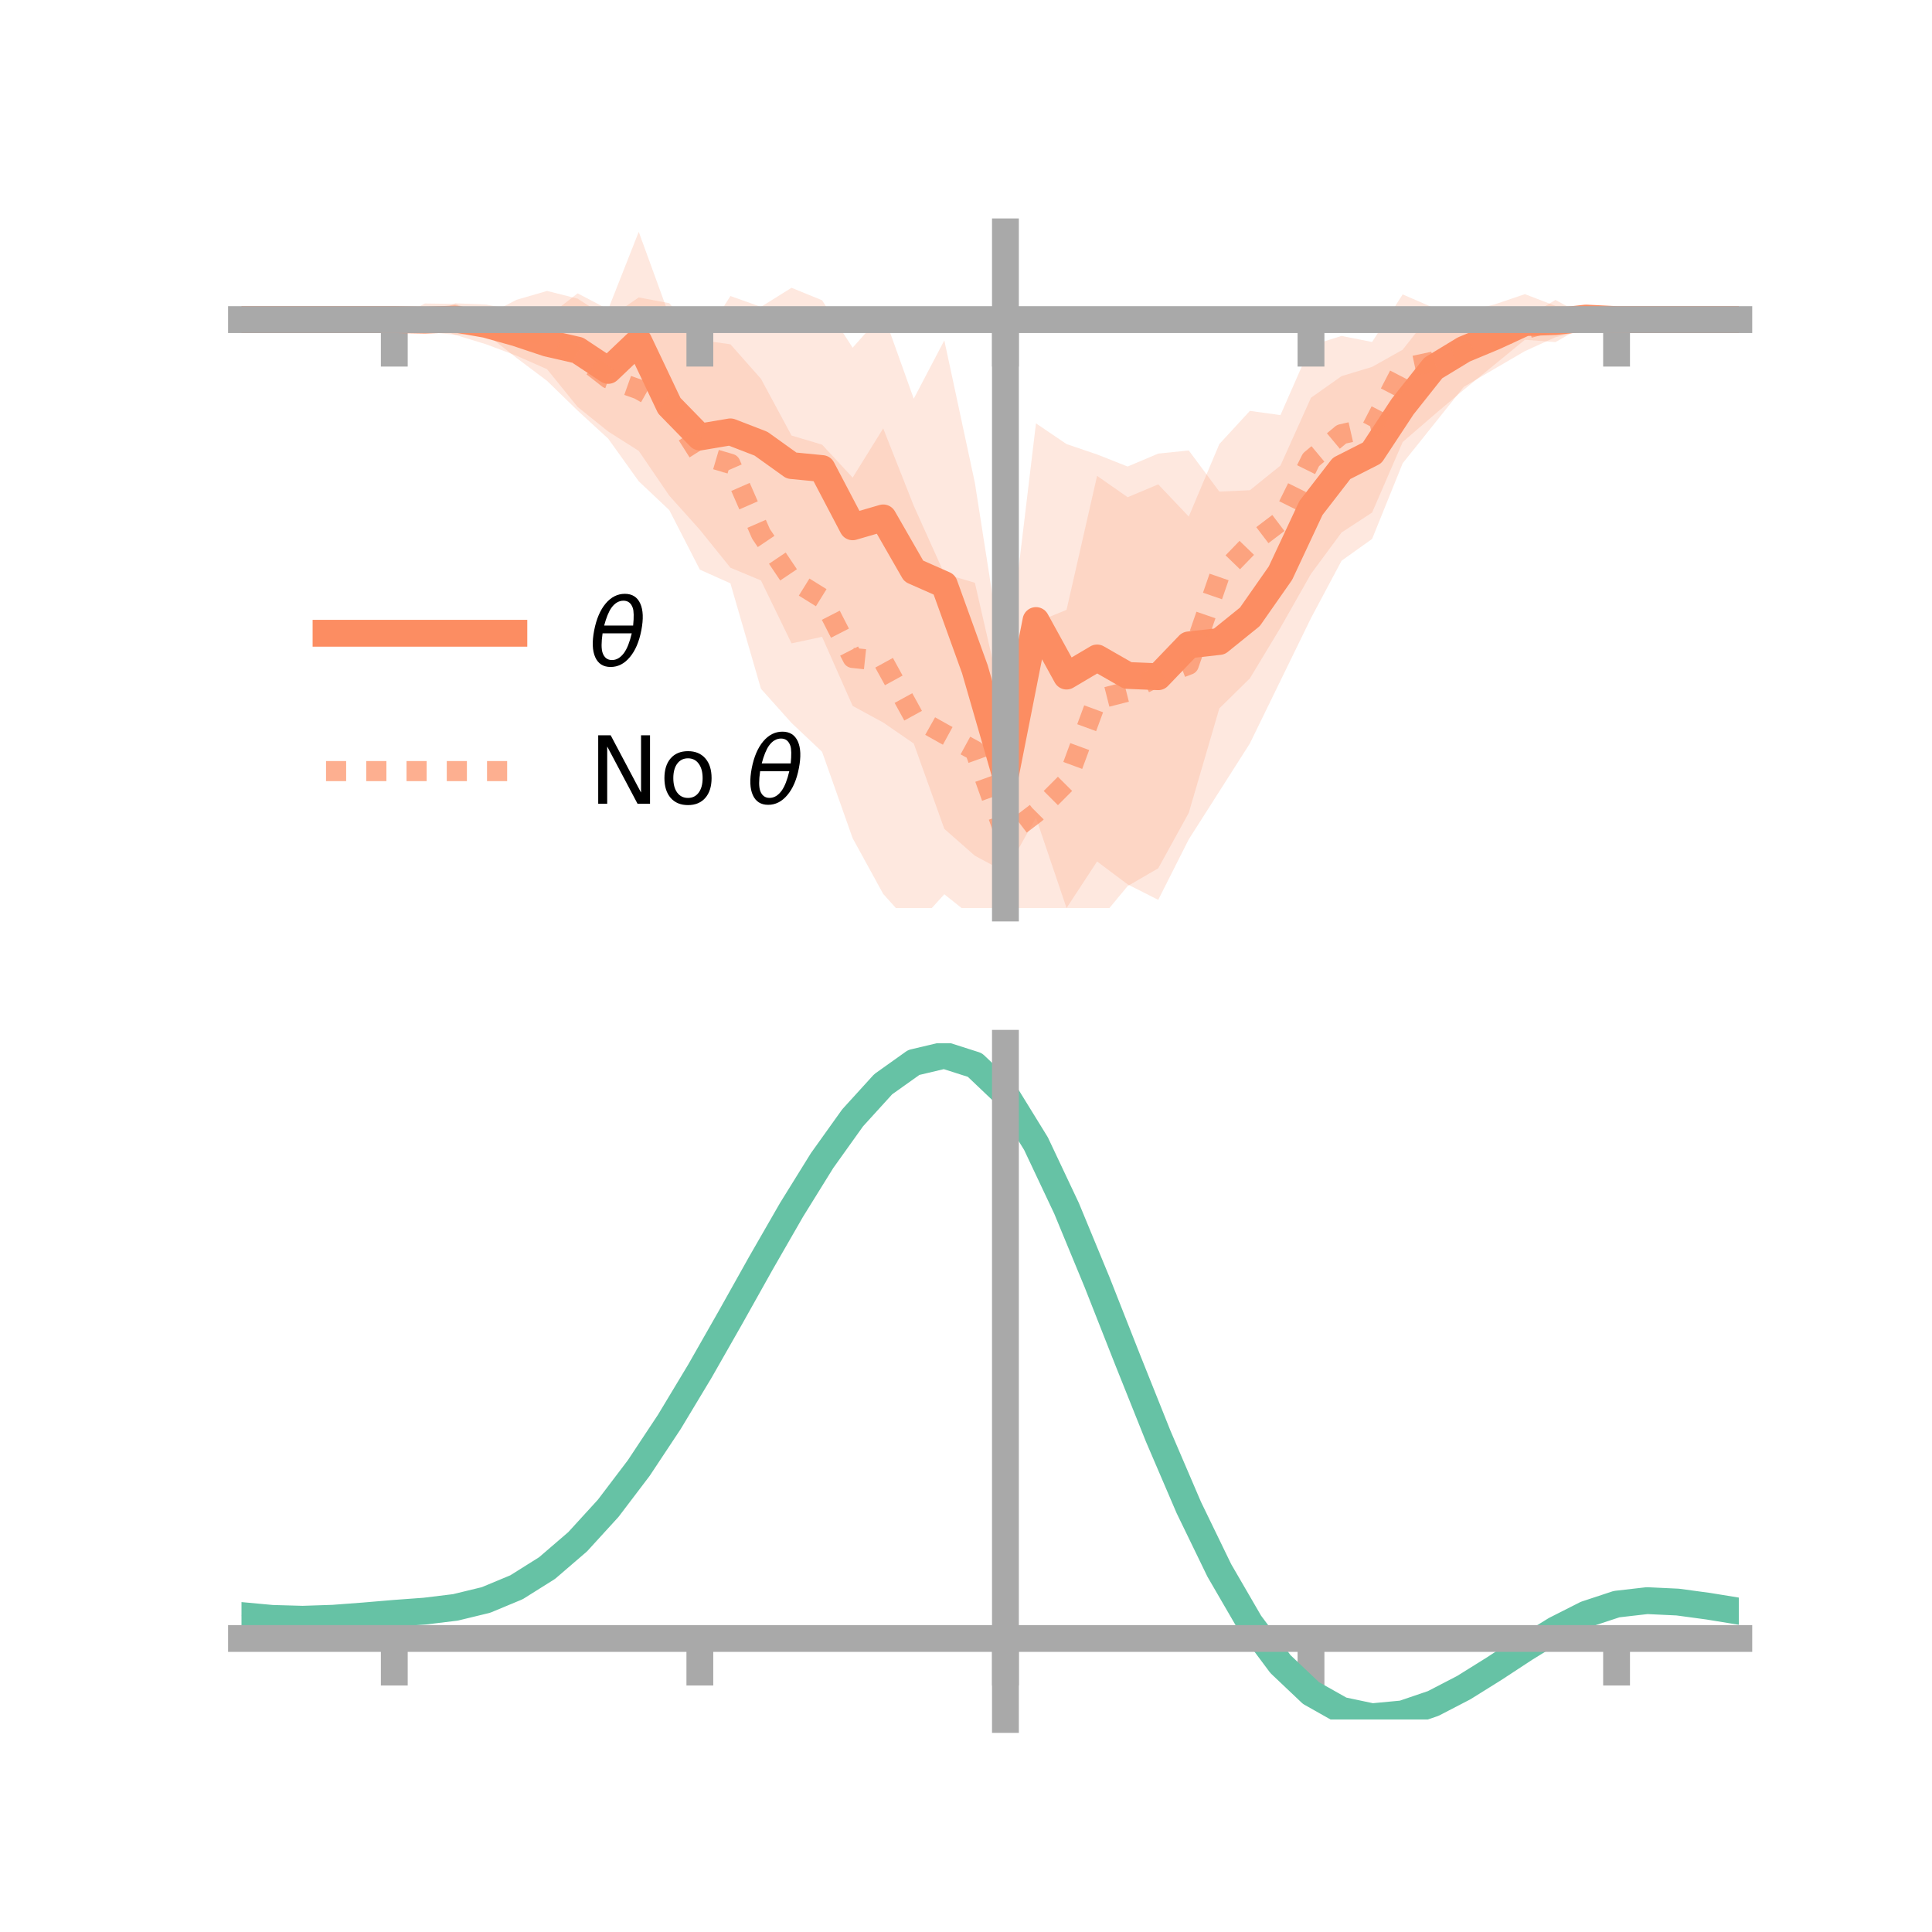 <?xml version="1.0" encoding="utf-8" standalone="no"?>
<!DOCTYPE svg PUBLIC "-//W3C//DTD SVG 1.1//EN"
  "http://www.w3.org/Graphics/SVG/1.1/DTD/svg11.dtd">
<!-- Created with matplotlib (https://matplotlib.org/) -->
<svg height="144pt" version="1.1" viewBox="0 0 144 144" width="144pt" xmlns="http://www.w3.org/2000/svg" xmlns:xlink="http://www.w3.org/1999/xlink">
 <defs>
  <style type="text/css">*{stroke-linecap:butt;stroke-linejoin:round;}</style>
 </defs>
 <g id="figure_1">
  <g id="patch_1">
   <path d="M 0 144 
L 144 144 
L 144 0 
L 0 0 
z
" style="fill:none;"/>
  </g>
  <g id="axes_1">
   <g id="patch_2">
    <path d="M 18 67.68 
L 129.6 67.68 
L 129.6 17.28 
L 18 17.28 
z
" style="fill:none;"/>
   </g>
   <g id="PolyCollection_1">
    <path clip-path="url(#pca746692a6)" d="M 18 23.821 
L 18 23.821 
L 20.278 23.821 
L 22.555 23.821 
L 24.833 23.821 
L 27.11 23.821 
L 29.388 23.821 
L 31.665 23.606 
L 33.943 22.606 
L 36.22 22.699 
L 38.498 23.123 
L 40.776 23.637 
L 43.053 21.865 
L 45.331 23.056 
L 47.608 17.28 
L 49.886 23.534 
L 52.163 25.657 
L 54.441 22.064 
L 56.718 22.873 
L 58.996 21.45 
L 61.273 22.38 
L 63.551 25.916 
L 65.829 23.351 
L 68.106 29.716 
L 70.384 25.37 
L 72.661 35.983 
L 74.939 50.535 
L 77.216 31.555 
L 79.494 33.099 
L 81.771 33.873 
L 84.049 34.772 
L 86.327 33.808 
L 88.604 33.575 
L 90.882 36.64 
L 93.159 36.539 
L 95.437 34.702 
L 97.714 29.646 
L 99.992 28.034 
L 102.269 27.346 
L 104.547 26.066 
L 106.824 23.175 
L 109.102 23.26 
L 111.38 22.696 
L 113.657 21.923 
L 115.935 22.798 
L 118.212 22.821 
L 120.49 23.82 
L 122.767 23.821 
L 125.045 23.821 
L 127.322 23.821 
L 129.6 23.821 
L 129.6 23.821 
L 129.6 23.821 
L 127.322 23.821 
L 125.045 23.821 
L 122.767 23.821 
L 120.49 23.822 
L 118.212 24.591 
L 115.935 25.133 
L 113.657 26.171 
L 111.38 27.498 
L 109.102 28.833 
L 106.824 31.687 
L 104.547 34.531 
L 102.269 40.168 
L 99.992 41.794 
L 97.714 46.07 
L 95.437 50.738 
L 93.159 55.411 
L 90.882 58.985 
L 88.604 62.559 
L 86.327 67.07 
L 84.049 65.918 
L 81.771 64.208 
L 79.494 67.68 
L 77.216 60.947 
L 74.939 65.003 
L 72.661 63.781 
L 70.384 61.779 
L 68.106 55.418 
L 65.829 53.852 
L 63.551 52.613 
L 61.273 47.465 
L 58.996 47.953 
L 56.718 43.264 
L 54.441 42.314 
L 52.163 39.489 
L 49.886 36.947 
L 47.608 33.606 
L 45.331 32.161 
L 43.053 30.331 
L 40.776 27.519 
L 38.498 26.511 
L 36.22 25.658 
L 33.943 24.96 
L 31.665 24.115 
L 29.388 23.821 
L 27.11 23.821 
L 24.833 23.821 
L 22.555 23.821 
L 20.278 23.821 
L 18 23.821 
z
" style="fill:#fc8d62;fill-opacity:0.2;"/>
   </g>
   <g id="PolyCollection_2">
    <path clip-path="url(#pca746692a6)" d="M 18 23.821 
L 18 23.821 
L 20.278 23.821 
L 22.555 23.821 
L 24.833 23.821 
L 27.11 23.821 
L 29.388 23.821 
L 31.665 22.621 
L 33.943 22.651 
L 36.22 23.522 
L 38.498 22.347 
L 40.776 21.684 
L 43.053 22.259 
L 45.331 23.728 
L 47.608 22.168 
L 49.886 22.598 
L 52.163 25.34 
L 54.441 25.662 
L 56.718 28.234 
L 58.996 32.461 
L 61.273 33.141 
L 63.551 35.599 
L 65.829 31.929 
L 68.106 37.7 
L 70.384 42.763 
L 72.661 43.436 
L 74.939 53.371 
L 77.216 46.385 
L 79.494 45.454 
L 81.771 35.468 
L 84.049 37.06 
L 86.327 36.101 
L 88.604 38.501 
L 90.882 33.098 
L 93.159 30.625 
L 95.437 30.94 
L 97.714 25.756 
L 99.992 25.038 
L 102.269 25.49 
L 104.547 21.944 
L 106.824 22.931 
L 109.102 23.401 
L 111.38 23.202 
L 113.657 23.732 
L 115.935 22.354 
L 118.212 23.597 
L 120.49 23.819 
L 122.767 23.821 
L 125.045 23.821 
L 127.322 23.821 
L 129.6 23.821 
L 129.6 23.821 
L 129.6 23.821 
L 127.322 23.821 
L 125.045 23.821 
L 122.767 23.821 
L 120.49 23.824 
L 118.212 24.198 
L 115.935 25.499 
L 113.657 25.323 
L 111.38 27.19 
L 109.102 29.049 
L 106.824 30.977 
L 104.547 32.946 
L 102.269 38.202 
L 99.992 39.689 
L 97.714 42.772 
L 95.437 46.787 
L 93.159 50.562 
L 90.882 52.8 
L 88.604 60.585 
L 86.327 64.719 
L 84.049 66.042 
L 81.771 68.79 
L 79.494 71.165 
L 77.216 74.798 
L 74.939 71.28 
L 72.661 68.468 
L 70.384 66.654 
L 68.106 69.16 
L 65.829 66.629 
L 63.551 62.475 
L 61.273 56.035 
L 58.996 53.885 
L 56.718 51.339 
L 54.441 43.479 
L 52.163 42.458 
L 49.886 38.021 
L 47.608 35.871 
L 45.331 32.695 
L 43.053 30.603 
L 40.776 28.388 
L 38.498 26.675 
L 36.22 24.881 
L 33.943 24.955 
L 31.665 24.724 
L 29.388 23.821 
L 27.11 23.821 
L 24.833 23.821 
L 22.555 23.821 
L 20.278 23.821 
L 18 23.821 
z
" style="fill:#fc8d62;fill-opacity:0.2;"/>
   </g>
   <g id="matplotlib.axis_1">
    <g id="xtick_1">
     <g id="line2d_1">
      <defs>
       <path d="M 0 0 
L 0 3.5 
" id="m7097049aac" style="stroke:#a9a9a9;stroke-width:2;"/>
      </defs>
      <g>
       <use style="fill:#a9a9a9;stroke:#a9a9a9;stroke-width:2;" x="29.388" xlink:href="#m7097049aac" y="23.821"/>
      </g>
     </g>
    </g>
    <g id="xtick_2">
     <g id="line2d_2">
      <g>
       <use style="fill:#a9a9a9;stroke:#a9a9a9;stroke-width:2;" x="52.163" xlink:href="#m7097049aac" y="23.821"/>
      </g>
     </g>
    </g>
    <g id="xtick_3">
     <g id="line2d_3">
      <g>
       <use style="fill:#a9a9a9;stroke:#a9a9a9;stroke-width:2;" x="74.939" xlink:href="#m7097049aac" y="23.821"/>
      </g>
     </g>
    </g>
    <g id="xtick_4">
     <g id="line2d_4">
      <g>
       <use style="fill:#a9a9a9;stroke:#a9a9a9;stroke-width:2;" x="97.714" xlink:href="#m7097049aac" y="23.821"/>
      </g>
     </g>
    </g>
    <g id="xtick_5">
     <g id="line2d_5">
      <g>
       <use style="fill:#a9a9a9;stroke:#a9a9a9;stroke-width:2;" x="120.49" xlink:href="#m7097049aac" y="23.821"/>
      </g>
     </g>
    </g>
   </g>
   <g id="matplotlib.axis_2"/>
   <g id="line2d_6">
    <path clip-path="url(#pca746692a6)" d="M 18 23.821 
L 20.278 23.821 
L 22.555 23.821 
L 24.833 23.821 
L 27.11 23.821 
L 29.388 23.821 
L 31.665 23.861 
L 33.943 23.783 
L 36.22 24.178 
L 38.498 24.817 
L 40.776 25.578 
L 43.053 26.098 
L 45.331 27.608 
L 47.608 25.443 
L 49.886 30.241 
L 52.163 32.573 
L 54.441 32.189 
L 56.718 33.069 
L 58.996 34.701 
L 61.273 34.923 
L 63.551 39.265 
L 65.829 38.602 
L 68.106 42.567 
L 70.384 43.574 
L 72.661 49.882 
L 74.939 57.769 
L 77.216 46.251 
L 79.494 50.39 
L 81.771 49.04 
L 84.049 50.345 
L 86.327 50.439 
L 88.604 48.067 
L 90.882 47.813 
L 93.159 45.975 
L 95.437 42.72 
L 97.714 37.858 
L 99.992 34.914 
L 102.269 33.757 
L 104.547 30.299 
L 106.824 27.431 
L 109.102 26.047 
L 111.38 25.097 
L 113.657 24.047 
L 115.935 23.966 
L 118.212 23.706 
L 120.49 23.821 
L 122.767 23.821 
L 125.045 23.821 
L 127.322 23.821 
L 129.6 23.821 
" style="fill:none;stroke:#fc8d62;stroke-linecap:square;stroke-width:2;"/>
   </g>
   <g id="line2d_7">
    <path clip-path="url(#pca746692a6)" d="M 18 23.821 
L 20.278 23.821 
L 22.555 23.821 
L 24.833 23.821 
L 27.11 23.821 
L 29.388 23.821 
L 31.665 23.673 
L 33.943 23.803 
L 36.22 24.201 
L 38.498 24.511 
L 40.776 25.036 
L 43.053 26.431 
L 45.331 28.212 
L 47.608 29.02 
L 49.886 30.31 
L 52.163 33.899 
L 54.441 34.571 
L 56.718 39.787 
L 58.996 43.173 
L 61.273 44.588 
L 63.551 49.037 
L 65.829 49.279 
L 68.106 53.43 
L 70.384 54.709 
L 72.661 55.952 
L 74.939 62.326 
L 77.216 60.592 
L 79.494 58.309 
L 81.771 52.129 
L 84.049 51.551 
L 86.327 50.41 
L 88.604 49.543 
L 90.882 42.949 
L 93.159 40.594 
L 95.437 38.864 
L 97.714 34.264 
L 99.992 32.363 
L 102.269 31.846 
L 104.547 27.445 
L 106.824 26.954 
L 109.102 26.225 
L 111.38 25.196 
L 113.657 24.527 
L 115.935 23.927 
L 118.212 23.897 
L 120.49 23.822 
L 122.767 23.821 
L 125.045 23.821 
L 127.322 23.821 
L 129.6 23.821 
" style="fill:none;stroke:#fc8d62;stroke-dasharray:1.5,1.5;stroke-dashoffset:0;stroke-opacity:0.7;stroke-width:1.5;"/>
   </g>
   <g id="patch_3">
    <path d="M 74.939 67.68 
L 74.939 17.28 
" style="fill:none;stroke:#a9a9a9;stroke-linecap:square;stroke-linejoin:miter;stroke-width:2;"/>
   </g>
   <g id="patch_4">
    <path d="M 129.6 67.68 
L 129.6 17.28 
" style="fill:none;"/>
   </g>
   <g id="patch_5">
    <path d="M 18 23.821 
L 129.6 23.821 
" style="fill:none;stroke:#a9a9a9;stroke-linecap:square;stroke-linejoin:miter;stroke-width:2;"/>
   </g>
   <g id="patch_6">
    <path d="M 18 17.28 
L 129.6 17.28 
" style="fill:none;"/>
   </g>
   <g id="legend_1">
    <g id="line2d_8">
     <path d="M 24.3 47.2 
L 38.3 47.2 
" style="fill:none;stroke:#fc8d62;stroke-linecap:square;stroke-width:2;"/>
    </g>
    <g id="line2d_9"/>
    <g id="text_1">
     <!-- $\theta$ -->
     <g transform="translate(43.9 49.65)scale(0.07 -0.07)">
      <defs>
       <path d="M 45.516 34.672 
L 14.453 34.672 
Q 12.359 20.062 14.5 13.875 
Q 17.188 6.25 24.469 6.25 
Q 31.781 6.25 37.359 13.922 
Q 42.234 20.656 45.516 34.672 
z
M 47.016 42.969 
Q 48.344 56.844 46.625 61.719 
Q 43.953 69.438 36.766 69.438 
Q 29.297 69.438 23.828 61.812 
Q 19.531 55.672 16.156 42.969 
z
M 38.188 76.766 
Q 49.906 76.766 54.594 66.406 
Q 59.281 56.109 55.719 37.844 
Q 52.203 19.625 43.453 9.281 
Q 34.766 -1.125 23.047 -1.125 
Q 11.281 -1.125 6.641 9.281 
Q 2 19.625 5.516 37.844 
Q 9.078 56.109 17.719 66.406 
Q 26.422 76.766 38.188 76.766 
z
" id="DejaVuSans-Oblique-952"/>
      </defs>
      <use transform="translate(0 0.234)" xlink:href="#DejaVuSans-Oblique-952"/>
     </g>
    </g>
    <g id="line2d_10">
     <path d="M 24.3 57.474 
L 38.3 57.474 
" style="fill:none;stroke:#fc8d62;stroke-dasharray:1.5,1.5;stroke-dashoffset:0;stroke-opacity:0.7;stroke-width:1.5;"/>
    </g>
    <g id="line2d_11"/>
    <g id="text_2">
     <!-- No $\theta$ -->
     <g transform="translate(43.9 59.924)scale(0.07 -0.07)">
      <defs>
       <path d="M 9.812 72.906 
L 23.094 72.906 
L 55.422 11.922 
L 55.422 72.906 
L 64.984 72.906 
L 64.984 0 
L 51.703 0 
L 19.391 60.984 
L 19.391 0 
L 9.812 0 
z
" id="DejaVuSans-78"/>
       <path d="M 30.609 48.391 
Q 23.391 48.391 19.188 42.75 
Q 14.984 37.109 14.984 27.297 
Q 14.984 17.484 19.156 11.844 
Q 23.344 6.203 30.609 6.203 
Q 37.797 6.203 41.984 11.859 
Q 46.188 17.531 46.188 27.297 
Q 46.188 37.016 41.984 42.703 
Q 37.797 48.391 30.609 48.391 
z
M 30.609 56 
Q 42.328 56 49.016 48.375 
Q 55.719 40.766 55.719 27.297 
Q 55.719 13.875 49.016 6.219 
Q 42.328 -1.422 30.609 -1.422 
Q 18.844 -1.422 12.172 6.219 
Q 5.516 13.875 5.516 27.297 
Q 5.516 40.766 12.172 48.375 
Q 18.844 56 30.609 56 
z
" id="DejaVuSans-111"/>
       <path id="DejaVuSans-32"/>
      </defs>
      <use transform="translate(0 0.234)" xlink:href="#DejaVuSans-78"/>
      <use transform="translate(74.805 0.234)" xlink:href="#DejaVuSans-111"/>
      <use transform="translate(135.986 0.234)" xlink:href="#DejaVuSans-32"/>
      <use transform="translate(167.773 0.234)" xlink:href="#DejaVuSans-Oblique-952"/>
     </g>
    </g>
   </g>
  </g>
  <g id="axes_2">
   <g id="patch_7">
    <path d="M 18 128.16 
L 129.6 128.16 
L 129.6 77.76 
L 18 77.76 
z
" style="fill:none;"/>
   </g>
   <g id="PolyCollection_3">
    <path clip-path="url(#pdf0944fcfb)" d="M 18 120.454 
L 18 120.374 
L 20.278 120.594 
L 22.555 120.659 
L 24.833 120.577 
L 27.11 120.397 
L 29.388 120.196 
L 31.665 120.024 
L 33.943 119.741 
L 36.22 119.184 
L 38.498 118.227 
L 40.776 116.777 
L 43.053 114.783 
L 45.331 112.238 
L 47.608 109.173 
L 49.886 105.657 
L 52.163 101.79 
L 54.441 97.703 
L 56.718 93.55 
L 58.996 89.505 
L 61.273 85.758 
L 63.551 82.508 
L 65.829 79.958 
L 68.106 78.309 
L 70.384 77.76 
L 72.661 78.499 
L 74.939 80.696 
L 77.216 84.439 
L 79.494 89.328 
L 81.771 94.914 
L 84.049 100.777 
L 86.327 106.554 
L 88.604 111.942 
L 90.882 116.708 
L 93.159 120.688 
L 95.437 123.785 
L 97.714 125.968 
L 99.992 127.265 
L 102.269 127.753 
L 104.547 127.545 
L 106.824 126.783 
L 109.102 125.62 
L 111.38 124.221 
L 113.657 122.75 
L 115.935 121.367 
L 118.212 120.226 
L 120.49 119.478 
L 122.767 119.22 
L 125.045 119.333 
L 127.322 119.652 
L 129.6 120.035 
L 129.6 120.14 
L 129.6 120.14 
L 127.322 119.782 
L 125.045 119.484 
L 122.767 119.384 
L 120.49 119.648 
L 118.212 120.404 
L 115.935 121.569 
L 113.657 122.991 
L 111.38 124.509 
L 109.102 125.952 
L 106.824 127.151 
L 104.547 127.938 
L 102.269 128.16 
L 99.992 127.686 
L 97.714 126.413 
L 95.437 124.278 
L 93.159 121.263 
L 90.882 117.398 
L 88.604 112.774 
L 86.327 107.544 
L 84.049 101.933 
L 81.771 96.232 
L 79.494 90.797 
L 77.216 86.036 
L 74.939 82.392 
L 72.661 80.258 
L 70.384 79.541 
L 68.106 80.073 
L 65.829 81.665 
L 63.551 84.123 
L 61.273 87.25 
L 58.996 90.848 
L 56.718 94.726 
L 54.441 98.702 
L 52.163 102.612 
L 49.886 106.308 
L 47.608 109.67 
L 45.331 112.603 
L 43.053 115.047 
L 40.776 116.971 
L 38.498 118.383 
L 36.22 119.322 
L 33.943 119.868 
L 31.665 120.142 
L 29.388 120.303 
L 27.11 120.489 
L 24.833 120.651 
L 22.555 120.719 
L 20.278 120.655 
L 18 120.454 
z
" style="fill:#66c2a5;fill-opacity:0.2;"/>
   </g>
   <g id="matplotlib.axis_3">
    <g id="xtick_6">
     <g id="line2d_12">
      <g>
       <use style="fill:#a9a9a9;stroke:#a9a9a9;stroke-width:2;" x="29.388" xlink:href="#m7097049aac" y="122.124"/>
      </g>
     </g>
    </g>
    <g id="xtick_7">
     <g id="line2d_13">
      <g>
       <use style="fill:#a9a9a9;stroke:#a9a9a9;stroke-width:2;" x="52.163" xlink:href="#m7097049aac" y="122.124"/>
      </g>
     </g>
    </g>
    <g id="xtick_8">
     <g id="line2d_14">
      <g>
       <use style="fill:#a9a9a9;stroke:#a9a9a9;stroke-width:2;" x="74.939" xlink:href="#m7097049aac" y="122.124"/>
      </g>
     </g>
    </g>
    <g id="xtick_9">
     <g id="line2d_15">
      <g>
       <use style="fill:#a9a9a9;stroke:#a9a9a9;stroke-width:2;" x="97.714" xlink:href="#m7097049aac" y="122.124"/>
      </g>
     </g>
    </g>
    <g id="xtick_10">
     <g id="line2d_16">
      <g>
       <use style="fill:#a9a9a9;stroke:#a9a9a9;stroke-width:2;" x="120.49" xlink:href="#m7097049aac" y="122.124"/>
      </g>
     </g>
    </g>
   </g>
   <g id="matplotlib.axis_4"/>
   <g id="line2d_17">
    <path clip-path="url(#pdf0944fcfb)" d="M 18 120.414 
L 20.278 120.625 
L 22.555 120.689 
L 24.833 120.614 
L 27.11 120.443 
L 29.388 120.25 
L 31.665 120.083 
L 33.943 119.805 
L 36.22 119.253 
L 38.498 118.305 
L 40.776 116.874 
L 43.053 114.915 
L 45.331 112.421 
L 47.608 109.421 
L 49.886 105.983 
L 52.163 102.201 
L 54.441 98.203 
L 56.718 94.138 
L 58.996 90.176 
L 61.273 86.504 
L 63.551 83.316 
L 65.829 80.812 
L 68.106 79.191 
L 70.384 78.651 
L 72.661 79.378 
L 74.939 81.544 
L 77.216 85.238 
L 79.494 90.063 
L 81.771 95.573 
L 84.049 101.355 
L 86.327 107.049 
L 88.604 112.358 
L 90.882 117.053 
L 93.159 120.976 
L 95.437 124.032 
L 97.714 126.19 
L 99.992 127.475 
L 102.269 127.956 
L 104.547 127.742 
L 106.824 126.967 
L 109.102 125.786 
L 111.38 124.365 
L 113.657 122.871 
L 115.935 121.468 
L 118.212 120.315 
L 120.49 119.563 
L 122.767 119.302 
L 125.045 119.409 
L 127.322 119.717 
L 129.6 120.088 
" style="fill:none;stroke:#66c2a5;stroke-linecap:square;stroke-width:2;"/>
   </g>
   <g id="patch_8">
    <path d="M 74.939 128.16 
L 74.939 77.76 
" style="fill:none;stroke:#a9a9a9;stroke-linecap:square;stroke-linejoin:miter;stroke-width:2;"/>
   </g>
   <g id="patch_9">
    <path d="M 129.6 128.16 
L 129.6 77.76 
" style="fill:none;"/>
   </g>
   <g id="patch_10">
    <path d="M 18 122.124 
L 129.6 122.124 
" style="fill:none;stroke:#a9a9a9;stroke-linecap:square;stroke-linejoin:miter;stroke-width:2;"/>
   </g>
   <g id="patch_11">
    <path d="M 18 77.76 
L 129.6 77.76 
" style="fill:none;"/>
   </g>
  </g>
 </g>
 <defs>
  <clipPath id="pca746692a6">
   <rect height="50.4" width="111.6" x="18" y="17.28"/>
  </clipPath>
  <clipPath id="pdf0944fcfb">
   <rect height="50.4" width="111.6" x="18" y="77.76"/>
  </clipPath>
 </defs>
</svg>
